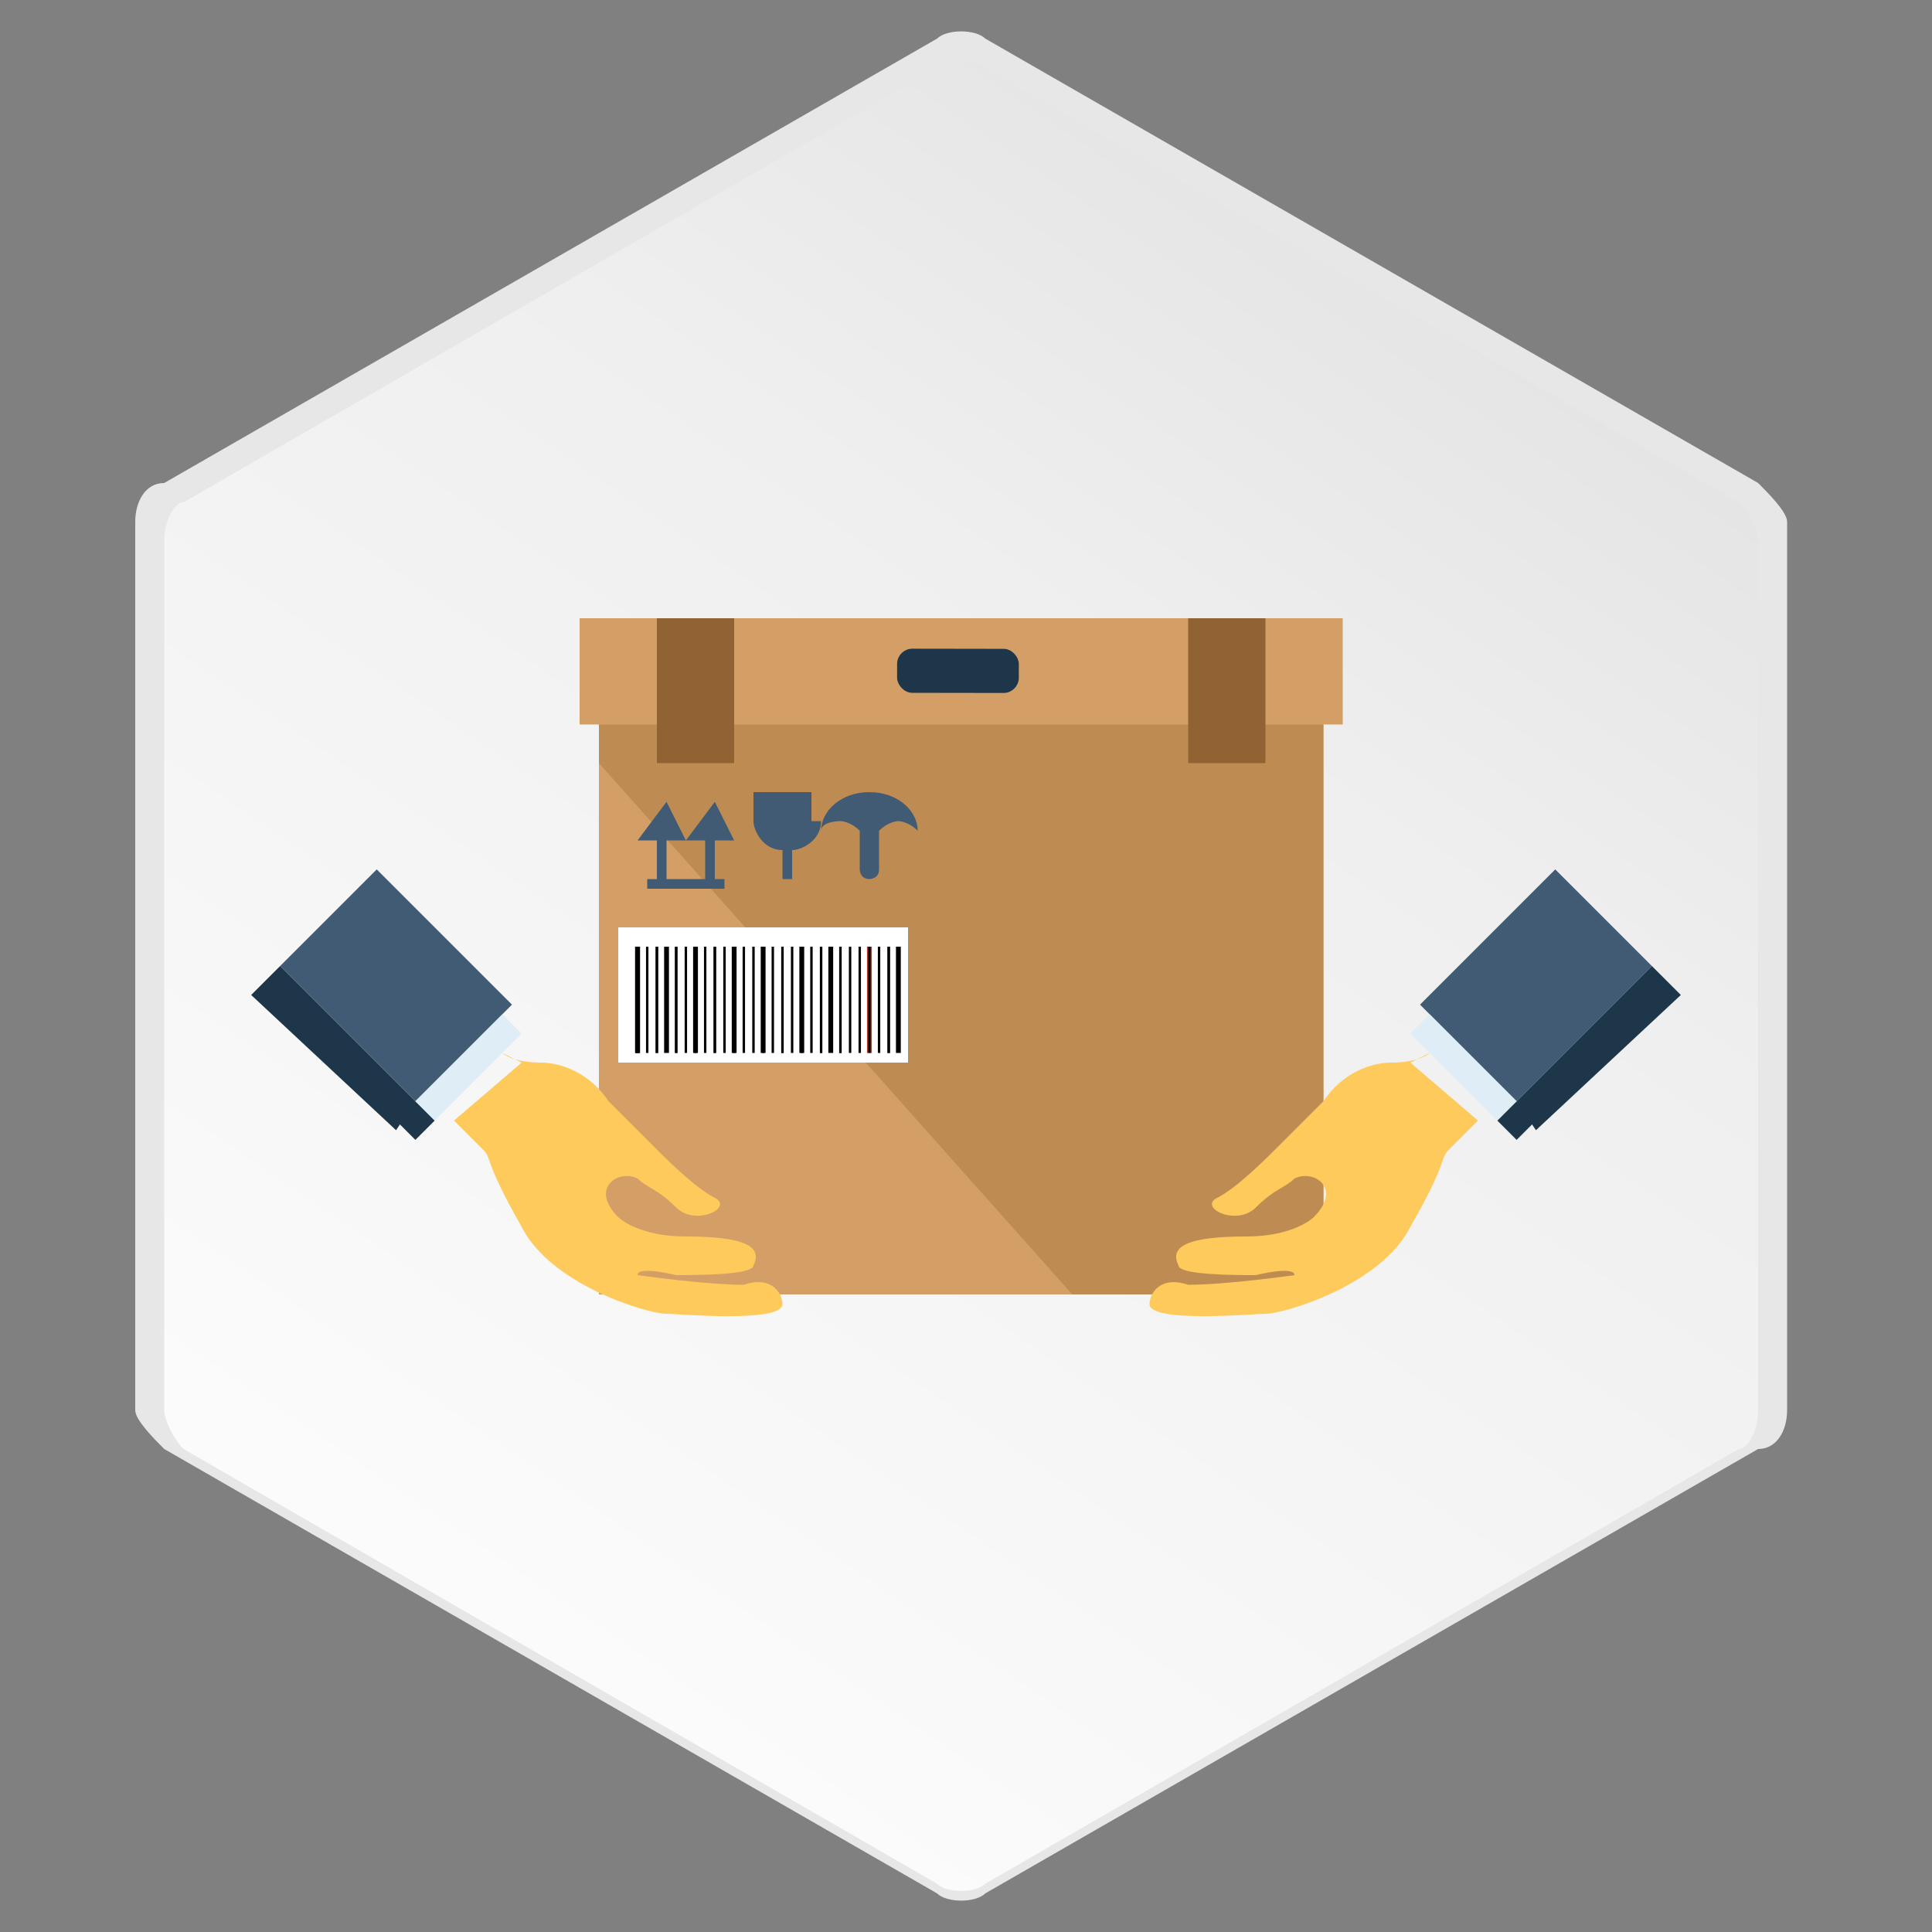 <?xml version="1.0" encoding="UTF-8"?>
<!DOCTYPE svg PUBLIC "-//W3C//DTD SVG 1.1//EN" "http://www.w3.org/Graphics/SVG/1.1/DTD/svg11.dtd">
<!-- Creator: CorelDRAW X6 -->
<svg xmlns="http://www.w3.org/2000/svg" xml:space="preserve" width="200px" height="200px" version="1.1" style="shape-rendering:geometricPrecision; text-rendering:geometricPrecision; image-rendering:optimizeQuality; fill-rule:evenodd; clip-rule:evenodd"
viewBox="0 0 200 200"
 xmlns:xlink="http://www.w3.org/1999/xlink">
 <rect x="0" y="0" width="200" height="200" fill="#808080" stroke="none"/>
 <defs>
  <style type="text/css">
   <![CDATA[
    .str1 {stroke:black;stroke-width:0.25}
    .str2 {stroke:#BE3228;stroke-width:0.5}
    .str0 {stroke:black;stroke-width:0.5}
    .str3 {stroke:#1D3649;stroke-width:0.5}
    .fil35 {fill:none;fill-rule:nonzero}
    .fil39 {fill:#1D3649}
    .fil32 {fill:#425B75}
    .fil27 {fill:#E7E7E7}
    .fil36 {fill:#1D3649;fill-rule:nonzero}
    .fil33 {fill:#425B75;fill-rule:nonzero}
    .fil26 {fill:#430D22;fill-rule:nonzero}
    .fil24 {fill:#4A0E25;fill-rule:nonzero}
    .fil22 {fill:#501028;fill-rule:nonzero}
    .fil20 {fill:#57112C;fill-rule:nonzero}
    .fil18 {fill:#5E122F;fill-rule:nonzero}
    .fil16 {fill:#641332;fill-rule:nonzero}
    .fil14 {fill:#6B1536;fill-rule:nonzero}
    .fil12 {fill:#711639;fill-rule:nonzero}
    .fil10 {fill:#78173C;fill-rule:nonzero}
    .fil8 {fill:#7F193F;fill-rule:nonzero}
    .fil30 {fill:#BE8C52;fill-rule:nonzero}
    .fil29 {fill:#D49F67;fill-rule:nonzero}
    .fil37 {fill:#DFEDF6;fill-rule:nonzero}
    .fil38 {fill:#FDCA5B;fill-rule:nonzero}
    .fil34 {fill:white;fill-rule:nonzero}
    .fil31 {fill:#916333;fill-rule:nonzero}
    .fil28 {fill:url(#id0)}
    .fil25 {fill:url(#id1)}
    .fil23 {fill:url(#id2)}
    .fil21 {fill:url(#id3)}
    .fil19 {fill:url(#id4)}
    .fil17 {fill:url(#id5)}
    .fil15 {fill:url(#id6)}
    .fil13 {fill:url(#id7)}
    .fil11 {fill:url(#id8)}
    .fil9 {fill:url(#id9)}
    .fil7 {fill:url(#id10)}
    .fil6 {fill:url(#id11)}
    .fil5 {fill:url(#id12)}
    .fil4 {fill:url(#id13)}
    .fil3 {fill:url(#id14)}
    .fil2 {fill:url(#id15)}
    .fil1 {fill:url(#id16)}
    .fil0 {fill:url(#id17)}
   ]]>
  </style>
  <linearGradient id="id0" gradientUnits="userSpaceOnUse" x1="30.653" y1="200.412" x2="166.287" y2="0.799">
   <stop offset="0" style="stop-color:white"/>
   <stop offset="0.651" style="stop-color:#EFEFEF"/>
   <stop offset="1" style="stop-color:#DEDEDE"/>
  </linearGradient>
  <radialGradient id="id1" gradientUnits="objectBoundingBox" cx="150%" cy="-50%" r="50%" fx="150%" fy="-50%">
   <stop offset="0" style="stop-color:#535354"/>
   <stop offset="0.459" style="stop-color:#4D4D4E"/>
   <stop offset="1" style="stop-color:#484849"/>
  </radialGradient>
  <radialGradient id="id2" gradientUnits="objectBoundingBox" cx="150%" cy="-50%" r="50%" fx="150%" fy="-50%">
   <stop offset="0" style="stop-color:#5B5B5C"/>
   <stop offset="0.459" style="stop-color:#555556"/>
   <stop offset="1" style="stop-color:#4F4F50"/>
  </radialGradient>
  <radialGradient id="id3" gradientUnits="objectBoundingBox" cx="150%" cy="-50%" r="50%" fx="150%" fy="-50%">
   <stop offset="0" style="stop-color:#636364"/>
   <stop offset="0.459" style="stop-color:#5C5C5D"/>
   <stop offset="1" style="stop-color:#565657"/>
  </radialGradient>
  <radialGradient id="id4" gradientUnits="objectBoundingBox" cx="150%" cy="-50%" r="50%" fx="150%" fy="-50%">
   <stop offset="0" style="stop-color:#6C6C6C"/>
   <stop offset="0.459" style="stop-color:#656565"/>
   <stop offset="1" style="stop-color:#5E5E5E"/>
  </radialGradient>
  <radialGradient id="id5" gradientUnits="objectBoundingBox" cx="150%" cy="-50%" r="50%" fx="150%" fy="-50%">
   <stop offset="0" style="stop-color:#747475"/>
   <stop offset="0.459" style="stop-color:#6C6C6D"/>
   <stop offset="1" style="stop-color:#656566"/>
  </radialGradient>
  <radialGradient id="id6" gradientUnits="objectBoundingBox" cx="150%" cy="-50%" r="50%" fx="150%" fy="-50%">
   <stop offset="0" style="stop-color:#7C7C7D"/>
   <stop offset="0.459" style="stop-color:#747475"/>
   <stop offset="1" style="stop-color:#6C6C6D"/>
  </radialGradient>
  <radialGradient id="id7" gradientUnits="objectBoundingBox" cx="150%" cy="-50%" r="50%" fx="150%" fy="-50%">
   <stop offset="0" style="stop-color:#848485"/>
   <stop offset="0.459" style="stop-color:#7B7B7C"/>
   <stop offset="1" style="stop-color:#737374"/>
  </radialGradient>
  <radialGradient id="id8" gradientUnits="objectBoundingBox" cx="150%" cy="-50%" r="50%" fx="150%" fy="-50%">
   <stop offset="0" style="stop-color:#8C8C8D"/>
   <stop offset="0.459" style="stop-color:#838384"/>
   <stop offset="1" style="stop-color:#7A7A7B"/>
  </radialGradient>
  <radialGradient id="id9" gradientUnits="objectBoundingBox" cx="150%" cy="-50%" r="50%" fx="150%" fy="-50%">
   <stop offset="0" style="stop-color:#959595"/>
   <stop offset="0.459" style="stop-color:#8B8B8B"/>
   <stop offset="1" style="stop-color:#828282"/>
  </radialGradient>
  <radialGradient id="id10" gradientUnits="objectBoundingBox" cx="150%" cy="-50%" r="50%" fx="150%" fy="-50%">
   <stop offset="0" style="stop-color:#9D9D9D"/>
   <stop offset="0.459" style="stop-color:#939393"/>
   <stop offset="1" style="stop-color:#898989"/>
  </radialGradient>
  <radialGradient id="id11" gradientUnits="objectBoundingBox" cx="150%" cy="-50%" r="50%" fx="150%" fy="-50%">
   <stop offset="0" style="stop-color:#A5A5A5"/>
   <stop offset="0.459" style="stop-color:#9A9A9A"/>
   <stop offset="1" style="stop-color:#909090"/>
  </radialGradient>
  <radialGradient id="id12" gradientUnits="objectBoundingBox" cx="150%" cy="-50%" r="50%" fx="150%" fy="-50%">
   <stop offset="0" style="stop-color:#ADADAE"/>
   <stop offset="0.459" style="stop-color:#A2A2A2"/>
   <stop offset="1" style="stop-color:#979797"/>
  </radialGradient>
  <radialGradient id="id13" gradientUnits="objectBoundingBox" cx="150%" cy="-50%" r="50%" fx="150%" fy="-50%">
   <stop offset="0" style="stop-color:#B5B5B6"/>
   <stop offset="0.459" style="stop-color:#A9A9AA"/>
   <stop offset="1" style="stop-color:#9D9D9E"/>
  </radialGradient>
  <radialGradient id="id14" gradientUnits="objectBoundingBox" cx="150%" cy="-50%" r="50%" fx="150%" fy="-50%">
   <stop offset="0" style="stop-color:#BDBDBE"/>
   <stop offset="0.459" style="stop-color:#B0B0B1"/>
   <stop offset="1" style="stop-color:#A4A4A5"/>
  </radialGradient>
  <radialGradient id="id15" gradientUnits="objectBoundingBox" cx="150%" cy="-50%" r="50%" fx="150%" fy="-50%">
   <stop offset="0" style="stop-color:#C6C6C6"/>
   <stop offset="0.459" style="stop-color:#B8B8B8"/>
   <stop offset="1" style="stop-color:#ABABAB"/>
  </radialGradient>
  <radialGradient id="id16" gradientUnits="objectBoundingBox" cx="150%" cy="-50%" r="50%" fx="150%" fy="-50%">
   <stop offset="0" style="stop-color:#CECECE"/>
   <stop offset="0.459" style="stop-color:silver"/>
   <stop offset="1" style="stop-color:#B2B2B2"/>
  </radialGradient>
  <radialGradient id="id17" gradientUnits="objectBoundingBox" cx="150%" cy="-50%" r="50%" fx="150%" fy="-50%">
   <stop offset="0" style="stop-color:#D6D6D6"/>
   <stop offset="0.459" style="stop-color:#C7C7C7"/>
   <stop offset="1" style="stop-color:#B9B9B9"/>
  </radialGradient>
 </defs>
 <g id="Layer_x0020_1">
  <g id="_1136256288">
   <path class="fil0" d="M183 127c0,0 -1,-1 -1,-1l2 -65c0,-2 -1,-4 -3,-5l-81 -47c-1,0 -2,-1 -3,-1 -1,0 -2,0 -3,1l-45 27c-1,0 -1,0 -2,0l46 -28c1,0 2,-1 3,-1 1,0 2,0 3,1l82 48c1,1 3,3 3,5l-2 66z"/>
   <path class="fil1" d="M182 126c0,0 -1,-1 -1,-1l2 -63c0,-2 -1,-4 -3,-5l-80 -47c-1,0 -2,-1 -3,-1 -1,0 -2,0 -3,1l-44 27c-1,0 -1,0 -2,0l45 -27c1,0 2,-1 3,-1 1,0 2,0 3,1l81 47c1,1 3,3 3,5l-2 65z"/>
   <path class="fil2" d="M181 125c0,0 -1,-1 -1,-1l3 -62c0,-2 -1,-4 -3,-5l-79 -46c-1,0 -2,-1 -3,-1 -1,0 -2,0 -3,1l-42 27c-1,0 -1,0 -2,0l44 -27c1,0 2,-1 3,-1 1,0 2,0 3,1l80 47c1,1 3,3 3,5l-2 63z"/>
   <path class="fil3" d="M181 124c0,0 -1,-1 -1,-1l3 -61c0,-2 -1,-4 -3,-4l-78 -46c-1,0 -2,-1 -3,-1 -1,0 -2,0 -3,1l-41 26c-1,0 -1,0 -2,0l42 -27c1,0 2,-1 3,-1 1,0 2,0 3,1l79 46c1,1 3,3 3,5l-3 62z"/>
   <path class="fil4" d="M180 123c0,0 -1,-1 -1,-1l3 -60c0,-2 -1,-4 -3,-4l-77 -45c-1,0 -2,-1 -3,-1 -1,0 -2,0 -3,1l-40 26c0,0 -1,0 -1,0l41 -26c1,0 2,-1 3,-1 1,0 2,0 3,1l78 46c1,1 3,3 3,4l-3 61z"/>
   <path class="fil5" d="M179 121c0,0 -1,-1 -1,-1l4 -58c0,-2 -1,-4 -3,-4l-77 -45c-1,0 -2,-1 -3,-1 -1,0 -2,0 -3,1l-39 26c0,0 -1,0 -1,0l40 -26c1,0 2,-1 3,-1 1,0 2,0 3,1l77 45c1,1 3,3 3,4l-3 60z"/>
   <path class="fil6" d="M178 120c0,0 -1,-1 -1,-1l4 -57c0,-2 -1,-4 -3,-4l-76 -44c-1,0 -2,-1 -3,-1 -1,0 -2,0 -3,1l-38 26c0,0 -1,0 -1,0l39 -26c1,0 2,-1 3,-1 1,0 2,0 3,1l77 45c1,1 3,3 3,4l-4 58z"/>
   <path class="fil7" d="M178 119c0,0 -1,-1 -1,-1l4 -56c0,-2 -1,-4 -2,-4l-75 -44c-1,0 -2,-1 -2,-1 -1,0 -2,0 -2,1l-37 25c0,0 -1,0 -1,0l38 -26c1,0 2,-1 3,-1 1,0 2,0 3,1l76 44c1,1 3,3 3,4l-4 57z"/>
   <path class="fil8" d="M102 194c-1,0 -3,-1 -4,-1l-80 -45c-1,0 -1,-2 -1,-4 0,-7 9,-79 9,-79 0,0 0,-2 0,-2 0,-1 1,-3 2,-4l32 -21c0,0 1,0 1,0l-31 21c-1,1 -2,2 -2,3 0,0 0,2 0,2 0,0 -8,69 -9,77 0,2 0,3 1,4l78 44c1,0 3,1 4,1 0,0 0,0 0,0 0,0 0,0 0,0 1,0 70,-44 70,-44 1,-1 2,-3 2,-4l2 -26c0,0 1,1 1,1l-2 26c0,2 -1,4 -3,4 0,0 -70,45 -71,45 0,0 0,0 0,0 0,0 0,0 0,0z"/>
   <path class="fil9" d="M177 118c0,0 -1,-1 -1,-1l5 -55c0,-2 -1,-3 -2,-4l-74 -43c-1,0 -2,-1 -2,-1 -1,0 -2,0 -2,1l-36 25c0,0 -1,0 -1,0l37 -25c1,0 2,-1 2,-1 1,0 2,0 2,1l75 44c1,1 2,3 2,4l-4 56z"/>
   <path class="fil10" d="M102 192c-1,0 -3,-1 -4,-1l-78 -44c-1,0 -1,-2 -1,-4 0,-8 9,-77 9,-77 0,0 0,-1 0,-2 0,-1 1,-3 2,-3l31 -21c0,0 1,0 1,0l-31 21c-1,1 -2,2 -2,3 0,0 0,1 0,2 0,0 -8,66 -8,75 0,2 0,3 1,4l77 43c0,0 3,1 4,1 0,0 0,0 0,0 0,0 0,0 0,0 2,0 68,-42 68,-42 1,-1 2,-3 2,-4l2 -25c0,0 1,1 1,1l-2 26c0,2 -1,4 -2,4 0,0 -68,44 -70,44 0,0 0,0 0,0 0,0 0,0 0,0z"/>
   <path class="fil11" d="M176 117c0,0 -1,-1 -1,-1l5 -54c0,-2 -1,-3 -2,-4l-73 -43c-1,0 -2,-1 -2,-1 -1,0 -2,0 -2,1l-35 25c0,0 -1,0 -1,0l36 -25c1,0 2,-1 2,-1 1,0 2,0 2,1l74 43c1,1 2,3 2,4l-5 55z"/>
   <path class="fil12" d="M103 189c-1,0 -3,-1 -4,-1l-77 -43c-1,0 -1,-2 -1,-4 1,-9 8,-75 8,-75 0,0 0,-1 0,-2 0,-1 1,-3 2,-3l31 -21c0,0 1,0 1,0l-30 21c-1,1 -2,2 -2,3 0,0 0,1 0,2 0,0 -8,63 -8,73 0,2 0,3 1,4l75 43c0,0 3,1 4,1 0,0 0,0 0,0 0,0 0,0 0,0 2,0 67,-41 67,-41 1,-1 2,-3 2,-4l2 -25c0,0 1,1 1,1l-2 25c0,2 -1,3 -2,4 0,0 -67,42 -68,42 0,0 0,0 0,0 0,0 0,0 0,0z"/>
   <path class="fil13" d="M175 116c0,0 -1,-1 -1,-1l5 -53c0,-2 -1,-3 -2,-4l-73 -42c-1,0 -2,-1 -2,-1 -1,0 -2,0 -2,1l-34 25c0,0 -1,0 -1,0l35 -25c1,0 2,-1 2,-1 1,0 2,0 2,1l73 43c1,1 2,3 2,4l-5 54z"/>
   <path class="fil14" d="M103 186c-1,0 -3,-1 -4,-1l-75 -43c-1,0 -1,-2 -1,-4 1,-9 8,-73 8,-73 0,0 0,-1 0,-2 0,-1 1,-3 2,-3l30 -21c0,0 1,0 1,0l-29 21c-1,1 -2,2 -2,3 0,0 0,1 0,2 0,0 -8,61 -8,70 0,2 0,3 1,4l74 42c0,0 3,1 4,1 0,0 0,0 0,0 0,0 0,0 0,0 2,0 66,-40 66,-40 1,-1 2,-3 2,-4l2 -25c0,0 1,1 1,1l-2 25c0,2 -1,3 -2,4 0,0 -65,41 -67,41 0,0 0,0 0,0 0,0 0,0 0,0z"/>
   <path class="fil15" d="M174 115c0,0 -1,-1 -1,-1l6 -51c0,-2 -1,-3 -2,-4l-72 -42c-1,0 -2,-1 -2,-1 -1,0 -2,0 -2,1l-33 24c0,0 -1,0 -1,0l34 -25c1,0 2,-1 2,-1 1,0 2,0 2,1l73 42c1,1 2,3 2,4l-5 53z"/>
   <path class="fil16" d="M104 184c-1,0 -3,-1 -4,-1l-74 -42c0,0 -1,-2 -1,-4 1,-10 8,-70 8,-70 0,0 0,-1 0,-2 0,-1 1,-3 2,-3l29 -21c0,0 1,0 1,0l-29 21c-1,1 -2,2 -2,3 0,0 0,1 0,2 0,0 -7,58 -8,68 0,2 0,3 1,4l73 41c0,0 3,2 4,2 0,0 0,0 0,0 0,0 0,0 0,0 2,0 64,-39 64,-39 1,-1 2,-3 2,-4l3 -24c0,0 1,1 1,1l-2 25c0,2 -1,3 -2,4 0,0 -64,40 -66,40 0,0 0,0 0,0 0,0 0,0 0,0z"/>
   <path class="fil17" d="M174 114c0,0 -1,-1 -1,-1l6 -50c0,-1 -1,-3 -2,-4l-71 -41c-1,0 -2,-1 -2,-1 -1,0 -2,0 -2,1l-33 24c0,0 -1,0 -1,0l33 -24c1,0 2,-1 2,-1 1,0 2,0 2,1l72 42c1,1 2,3 2,4l-6 51z"/>
   <path class="fil18" d="M104 181c-1,0 -3,-1 -4,-2l-73 -41c0,0 -1,-2 -1,-4 1,-11 8,-68 8,-68 0,0 0,-1 0,-2 0,-1 1,-2 2,-3l29 -21c0,0 1,0 1,0l-28 21c-1,1 -2,2 -2,3 0,0 0,1 0,2 0,0 -7,55 -8,66 0,2 0,3 0,4l71 40c0,0 3,2 4,2 0,0 0,0 0,0 0,0 0,0 0,0 2,0 63,-38 63,-38 1,-1 2,-3 2,-4l3 -24c0,0 1,1 1,1l-3 24c0,2 -1,3 -2,4 0,0 -62,39 -64,39 0,0 0,0 0,0 0,0 0,0 0,0z"/>
   <path class="fil19" d="M173 113c0,0 -1,-1 -1,-1l6 -49c0,-1 -1,-3 -2,-4l-70 -41c-1,0 -1,-1 -2,-1 -1,0 -2,0 -2,1l-32 24c0,0 -1,0 -1,0l33 -24c1,0 2,-1 2,-1 1,0 2,0 2,1l71 41c1,1 2,3 2,4l-6 50z"/>
   <path class="fil20" d="M105 178c0,0 0,0 0,0 0,0 0,0 0,0 0,0 -3,-2 -4,-2l-71 -40c0,0 -1,-2 0,-4 1,-11 8,-66 8,-66 0,0 0,-1 0,-2 0,-1 1,-2 2,-3l28 -21c0,0 1,0 1,0l-28 21c-1,1 -2,2 -2,3 0,0 0,1 0,2 0,0 -7,53 -8,64 0,2 0,3 0,3l70 39 4 2c0,0 0,0 0,0 2,0 62,-37 62,-37 1,-1 2,-3 2,-4l3 -24c0,0 1,1 1,1l-3 24c0,1 -1,3 -2,4 0,0 -61,38 -63,38z"/>
   <path class="fil21" d="M172 112c0,0 -1,-1 -1,-1l7 -48c0,-1 -1,-3 -2,-4l-69 -40c-1,0 -1,-1 -2,-1 -1,0 -2,0 -2,1l-31 24c0,0 -1,0 -1,0l32 -24c1,0 1,-1 2,-1 1,0 2,0 2,1l70 41c1,1 2,3 2,4l-6 49z"/>
   <path class="fil22" d="M105 176c0,0 0,0 0,0l-4 -2 -70 -39c0,0 0,-1 0,-3 1,-12 8,-64 8,-64 0,0 0,-1 0,-2 0,-1 1,-2 2,-3l28 -21c0,0 1,0 1,0l-27 21c-1,1 -2,2 -2,3 0,0 0,1 0,1 0,0 -7,50 -8,62 0,2 0,3 0,3l68 39 3 2c0,0 0,0 0,0 2,0 60,-35 60,-35 1,-1 2,-3 2,-4l3 -23c0,0 1,1 1,1l-3 24c0,1 -1,3 -2,4 0,0 -60,37 -62,37z"/>
   <path class="fil23" d="M171 111c0,0 -1,-1 -1,-1l7 -47c0,-1 -1,-3 -2,-4l-68 -40c-1,0 -1,-1 -2,-1 -1,0 -2,0 -2,1l-30 24c0,0 -1,0 -1,0l31 -24c1,0 1,-1 2,-1 1,0 2,0 2,1l69 40c1,1 2,3 2,4l-7 48z"/>
   <path class="fil24" d="M105 173c0,0 0,0 0,0l-3 -2 -68 -39c0,0 0,-1 0,-3 1,-12 8,-62 8,-62 0,0 0,-1 0,-1 0,-1 1,-2 2,-3l27 -21c0,0 1,0 1,0l-27 21c-1,1 -2,3 -2,4 0,0 -9,63 -8,64l70 40c0,0 0,0 0,0 2,0 59,-34 59,-34 1,-1 2,-3 2,-4l3 -23c0,0 1,1 1,1l-3 23c0,1 -1,3 -2,4 0,0 -58,35 -60,35z"/>
   <path class="fil25" d="M171 110c-25,-32 -59,-55 -98,-67l30 -24c1,0 1,-1 2,-1 1,0 2,0 2,1l68 40c1,1 2,3 2,4l-7 47z"/>
   <path class="fil26" d="M106 171c0,0 0,0 0,0l-70 -40c-1,-1 8,-64 8,-64 0,-1 1,-3 2,-4l27 -21c39,12 74,36 98,67l-3 23c0,1 -1,3 -2,4 0,0 -57,34 -59,34z"/>
   <path class="fil27" d="M185 146c0,2 -1,4 -3,4l-80 46c-1,1 -4,1 -5,0l-80 -46c-1,-1 -3,-3 -3,-4l0 -92c0,-2 1,-4 3,-4l80 -46c1,-1 4,-1 5,0l80 46c1,1 3,3 3,4l0 92z"/>
   <path class="fil28" d="M182 146c0,2 -1,4 -2,4l-78 45c-1,1 -4,1 -5,0l-78 -45c-1,-1 -2,-3 -2,-4l0 -90c0,-2 1,-4 2,-4l78 -45c1,-1 4,-1 5,0l78 45c1,1 2,3 2,4l0 90z"/>
  </g>
  <g id="_1143741552">
   <g>
    <g>
     <polygon class="fil29" points="137,72 62,72 62,134 137,134 "/>
     <polygon class="fil29" points="139,75 60,75 60,64 139,64 "/>
     <polygon class="fil30" points="62,79 111,134 137,134 137,75 62,75 "/>
     <polygon class="fil31" points="76,79 68,79 68,64 76,64 "/>
     <polygon class="fil31" points="131,79 123,79 123,64 131,64 "/>
    </g>
    <path class="fil32" d="M85 86c0,-2 2,-4 5,-4 3,0 5,2 5,4 -1,-1 -2,-1 -2,-1 0,0 -1,0 -2,1l0 4 0 0c0,0 0,0 0,0 0,1 -1,1 -1,1 -1,0 -1,-1 -1,-1 0,0 0,0 0,0 0,0 0,0 0,0 0,0 0,0 0,0 0,0 0,0 0,0l0 -1 0 0 0 -3c-1,-1 -2,-1 -2,-1 0,0 -2,0 -2,1z"/>
    <path class="fil32" d="M84 85l0 -3 -6 0 0 3c0,1 1,3 3,3l0 3 -2 0 0 0 5 0 0 0 -2 0 0 -3c1,0 3,-1 3,-3z"/>
    <polygon class="fil33" points="74,87 76,87 74,83 71,87 73,87 73,91 69,91 69,87 71,87 69,83 66,87 68,87 68,91 67,91 67,92 75,92 75,91 74,91 "/>
    <g>
     <polygon class="fil34" points="94,110 64,110 64,96 94,96 "/>
     <g>
      <line class="fil35 str0" x1="66" y1="98" x2="66" y2= "109" />
      <line class="fil35 str0" x1="66" y1="98" x2="66" y2= "109" />
      <line class="fil35 str1" x1="66" y1="98" x2="66" y2= "109" />
      <line class="fil35 str1" x1="67" y1="98" x2="67" y2= "109" />
      <line class="fil35 str1" x1="68" y1="98" x2="68" y2= "109" />
      <line class="fil35 str1" x1="68" y1="98" x2="68" y2= "109" />
      <line class="fil35 str0" x1="69" y1="98" x2="69" y2= "109" />
      <line class="fil35 str1" x1="70" y1="98" x2="70" y2= "109" />
      <line class="fil35 str1" x1="70" y1="98" x2="70" y2= "109" />
      <line class="fil35 str1" x1="71" y1="98" x2="71" y2= "109" />
      <line class="fil35 str1" x1="72" y1="98" x2="72" y2= "109" />
      <line class="fil35 str0" x1="72" y1="98" x2="72" y2= "109" />
      <line class="fil35 str1" x1="73" y1="98" x2="73" y2= "109" />
      <line class="fil35 str1" x1="74" y1="98" x2="74" y2= "109" />
      <line class="fil35 str1" x1="74" y1="98" x2="74" y2= "109" />
      <line class="fil35 str1" x1="75" y1="98" x2="75" y2= "109" />
      <line class="fil35 str0" x1="76" y1="98" x2="76" y2= "109" />
      <line class="fil35 str1" x1="76" y1="98" x2="76" y2= "109" />
      <line class="fil35 str1" x1="77" y1="98" x2="77" y2= "109" />
      <line class="fil35 str1" x1="78" y1="98" x2="78" y2= "109" />
      <line class="fil35 str1" x1="79" y1="98" x2="79" y2= "109" />
      <line class="fil35 str0" x1="79" y1="98" x2="79" y2= "109" />
      <line class="fil35 str1" x1="80" y1="98" x2="80" y2= "109" />
      <line class="fil35 str1" x1="81" y1="98" x2="81" y2= "109" />
      <line class="fil35 str1" x1="81" y1="98" x2="81" y2= "109" />
      <line class="fil35 str1" x1="82" y1="98" x2="82" y2= "109" />
      <line class="fil35 str0" x1="83" y1="98" x2="83" y2= "109" />
      <line class="fil35 str1" x1="83" y1="98" x2="83" y2= "109" />
      <line class="fil35 str1" x1="84" y1="98" x2="84" y2= "109" />
      <line class="fil35 str1" x1="85" y1="98" x2="85" y2= "109" />
      <line class="fil35 str1" x1="85" y1="98" x2="85" y2= "109" />
      <line class="fil35 str0" x1="86" y1="98" x2="86" y2= "109" />
      <line class="fil35 str1" x1="87" y1="98" x2="87" y2= "109" />
      <line class="fil35 str1" x1="87" y1="98" x2="87" y2= "109" />
      <line class="fil35 str1" x1="88" y1="98" x2="88" y2= "109" />
      <line class="fil35 str1" x1="89" y1="98" x2="89" y2= "109" />
      <line class="fil35 str2" x1="90" y1="98" x2="90" y2= "109" />
      <line class="fil35 str1" x1="90" y1="98" x2="90" y2= "109" />
      <line class="fil35 str1" x1="91" y1="98" x2="91" y2= "109" />
      <line class="fil35 str1" x1="92" y1="98" x2="92" y2= "109" />
      <line class="fil35 str1" x1="92" y1="98" x2="92" y2= "109" />
      <line class="fil35 str0" x1="93" y1="98" x2="93" y2= "109" />
     </g>
    </g>
    <g>
     <g>
      <polygon class="fil36" points="26,103 41,117 43,114 29,100 "/>
      <polygon class="fil33" points="39,90 29,100 43,114 53,104 "/>
     </g>
     <g>
      <polygon class="fil36" points="41,116 43,118 45,116 43,114 "/>
      <polygon class="fil37" points="52,105 43,114 45,116 54,107 "/>
     </g>
     <path class="fil38" d="M52 109c0,0 1,1 4,1 2,0 5,1 7,4 2,2 4,4 5,5 1,1 4,4 6,5 2,1 -2,3 -4,1 -2,-2 -3,-2 -4,-3 -2,-1 -5,1 -2,4 0,0 2,2 7,2 6,0 8,1 7,3 0,1 -6,1 -8,1 0,0 -4,-1 -4,0 0,0 7,1 11,1 3,-1 4,1 4,2 0,2 -11,1 -12,1 -2,0 -12,-3 -15,-9 -4,-7 -3,-7 -4,-8 -1,-1 -3,-3 -3,-3l7 -6z"/>
    </g>
    <g>
     <g>
      <polygon class="fil36" points="174,103 159,117 157,114 171,100 "/>
      <polygon class="fil33" points="161,90 171,100 157,114 147,104 "/>
     </g>
     <g>
      <polygon class="fil36" points="159,116 157,118 155,116 157,114 "/>
      <polygon class="fil37" points="148,105 157,114 155,116 146,107 "/>
     </g>
     <path class="fil38" d="M148 109c0,0 -1,1 -4,1 -2,0 -5,1 -7,4 -2,2 -4,4 -5,5 -1,1 -4,4 -6,5 -2,1 2,3 4,1 2,-2 3,-2 4,-3 2,-1 5,1 2,4 0,0 -2,2 -7,2 -6,0 -8,1 -7,3 0,1 6,1 8,1 0,0 4,-1 4,0 0,0 -7,1 -11,1 -3,-1 -4,1 -4,2 0,2 11,1 12,1 2,0 12,-3 15,-9 4,-7 3,-7 4,-8 1,-1 3,-3 3,-3l-7 -6z"/>
    </g>
   </g>
   <rect class="fil39 str3" transform="matrix(1.26 0.002 -0.002 1.26 93.185 67.466)" width="9.5" height="3.125" rx="1" ry="1"/>
  </g>
 </g>
</svg>
